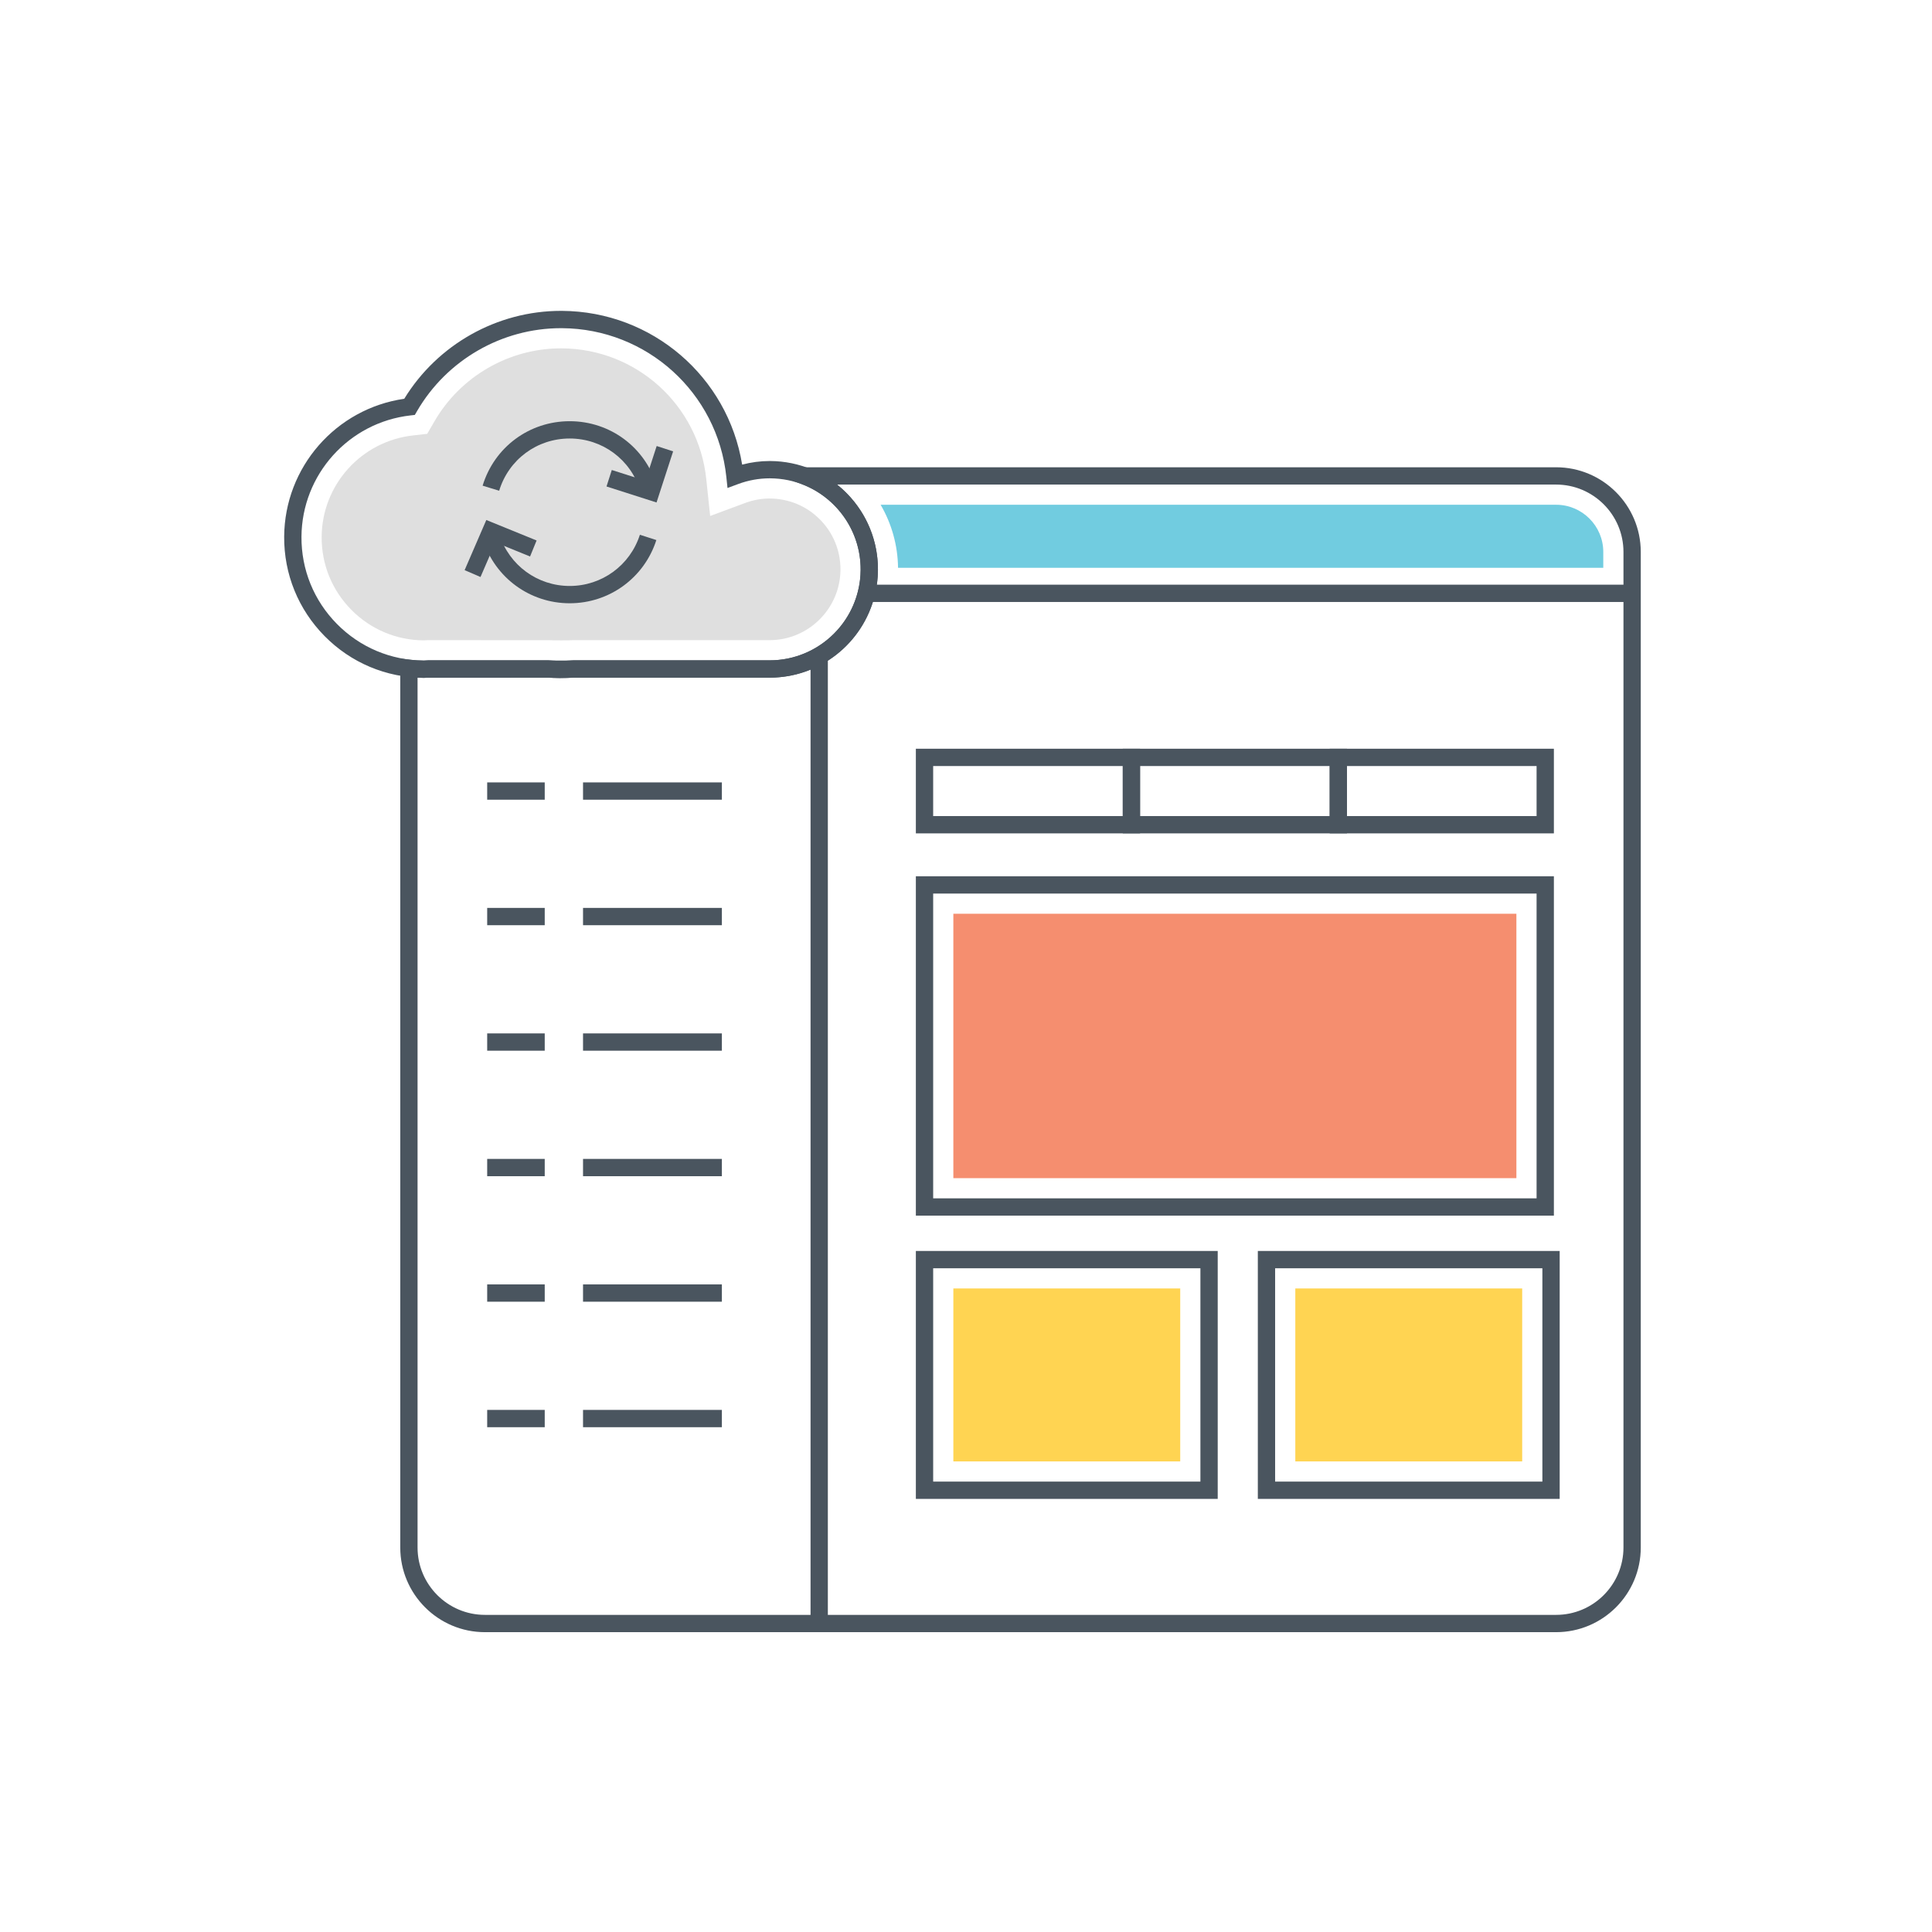 <?xml version="1.0" encoding="UTF-8"?>
<svg width="350px" height="350px" viewBox="0 0 350 350" version="1.1" xmlns="http://www.w3.org/2000/svg" xmlns:xlink="http://www.w3.org/1999/xlink">
    <!-- Generator: Sketch 53.2 (72643) - https://sketchapp.com -->
    <title>2.3-everywhere-cloud-services</title>
    <desc>Created with Sketch.</desc>
    <g id="2.3-everywhere-cloud-services" stroke="none" stroke-width="1" fill="none" fill-rule="evenodd">
        <g id="CLOUD-CONTROL-PANEL-Copy" transform="translate(51, 56)" fill-rule="nonzero">
            <path d="M230.904,28.65 L86.021,28.65 L94.178,31.686 C100.644,34.092 104.957,40.345 104.911,47.245 C104.901,48.576 104.738,49.873 104.423,51.112 C102.606,58.481 96.025,63.627 88.423,63.627 L88.31,63.627 L52.817,63.63 C52.105,63.675 51.262,63.721 50.43,63.721 C49.752,63.711 49.084,63.682 48.426,63.632 L48.367,63.627 L26.578,63.628 C26.437,63.633 26.299,63.642 26.161,63.65 C26.021,63.659 25.882,63.669 25.76,63.669 C24.892,63.66 24.052,63.607 23.264,63.513 L21.512,63.304 L21.512,224.346 C21.512,232.803 28.392,239.683 36.848,239.683 L230.904,239.683 C239.361,239.683 246.24,232.803 246.24,224.346 L246.24,43.987 C246.24,35.53 239.36,28.65 230.904,28.65 Z M243.106,224.346 C243.106,231.074 237.632,236.549 230.904,236.549 L36.847,236.549 C30.119,236.549 24.645,231.075 24.645,224.346 L24.645,66.77 C25.004,66.788 25.37,66.799 25.742,66.804 C25.947,66.804 26.153,66.792 26.361,66.778 L48.25,66.761 C48.951,66.813 49.664,66.845 50.408,66.855 C51.349,66.855 52.254,66.806 52.915,66.761 L88.3,66.761 L88.423,66.762 C97.471,66.762 105.302,60.635 107.463,51.873 C107.838,50.4 108.033,48.851 108.045,47.267 C108.086,41.157 105.255,35.473 100.633,31.784 L230.903,31.784 C237.632,31.784 243.106,37.258 243.106,43.987 L243.106,224.346 L243.106,224.346 Z" id="Shape" fill="#4A555F"></path>
            <path d="M230.904,35.441 L108.533,35.441 C110.518,38.847 111.64,42.768 111.689,46.86 L239.449,46.86 L239.449,43.987 C239.449,39.275 235.616,35.441 230.904,35.441 Z" id="Path" fill="#71CCE0"></path>
            <rect id="Rectangle" fill="#4A555F" x="105.945" y="49.921" width="138.728" height="3.134"></rect>
            <path d="M102.395,33.358 C98.713,29.627 93.799,27.553 88.558,27.518 L88.426,27.518 C86.749,27.518 85.081,27.738 83.446,28.173 C80.854,12.271 67.16,0.427 50.843,0.317 L50.617,0.316 C39.065,0.316 28.263,6.398 22.234,16.242 C9.861,18.029 0.564,28.627 0.48,41.211 C0.435,48 3.036,54.401 7.805,59.234 C12.574,64.067 18.94,66.753 25.764,66.798 C25.968,66.798 26.167,66.787 26.367,66.775 L48.252,66.759 C48.75,66.79 49.858,66.801 50.682,66.801 C51.181,66.801 52.378,66.796 52.972,66.759 L88.296,66.759 L88.428,66.76 C88.429,66.76 88.428,66.76 88.429,66.76 C99.175,66.76 107.976,58.016 108.048,47.27 C108.084,42.029 106.076,37.088 102.395,33.358 Z M88.428,63.626 L52.92,63.625 L52.808,63.629 C52.492,63.652 51.658,63.667 50.682,63.667 C49.533,63.667 48.672,63.648 48.416,63.629 L48.303,63.625 L26.578,63.626 C26.443,63.63 26.309,63.638 26.175,63.647 C26.04,63.655 25.903,63.664 25.752,63.664 C25.752,63.664 25.751,63.664 25.751,63.664 C19.799,63.625 14.218,61.27 10.037,57.033 C5.856,52.796 3.575,47.184 3.615,41.232 C3.69,29.971 12.181,20.524 23.367,19.257 L24.15,19.168 L24.546,18.486 C29.929,9.213 39.92,3.452 50.618,3.452 L50.822,3.453 C66.184,3.555 78.978,15.138 80.583,30.396 L80.794,32.405 L82.688,31.701 C84.556,31.006 86.486,30.653 88.427,30.653 L88.538,30.654 C92.942,30.683 97.071,32.425 100.164,35.56 C103.257,38.695 104.945,42.846 104.915,47.25 C104.854,56.28 97.459,63.626 88.428,63.626 Z" id="Shape" fill="#4A555F"></path>
            <path d="M97.56,38.127 C95.153,35.688 91.94,34.332 88.427,34.309 C86.923,34.309 85.421,34.584 83.962,35.127 L77.651,37.475 L76.946,30.777 C75.536,17.374 64.295,7.198 50.797,7.108 L50.617,7.107 C41.218,7.107 32.439,12.171 27.709,20.321 L26.39,22.594 L23.779,22.889 C14.431,23.949 7.334,31.844 7.271,41.256 C7.237,46.232 9.144,50.922 12.639,54.464 C16.134,58.006 20.799,59.975 25.752,60.008 L25.946,59.997 C26.12,59.987 26.293,59.976 26.469,59.971 L48.51,59.972 L48.669,59.982 C48.857,59.993 49.626,60.011 50.682,60.011 C51.739,60.011 52.388,59.993 52.548,59.982 L52.734,59.969 C52.734,59.969 88.428,59.969 88.429,59.969 C95.456,59.969 101.211,54.252 101.258,47.225 C101.28,43.798 99.967,40.567 97.56,38.127 Z" id="Path" fill="#DFDFDF"></path>
            <rect id="Rectangle" fill="#4A555F" x="95.838" y="62.8" width="3.134" height="175.316"></rect>
            <rect id="Rectangle" fill="#4A555F" x="37.259" y="85.74" width="10.424" height="3.134"></rect>
            <rect id="Rectangle" fill="#4A555F" x="54.622" y="85.74" width="25.153" height="3.134"></rect>
            <rect id="Rectangle" fill="#4A555F" x="37.259" y="108.476" width="10.424" height="3.134"></rect>
            <rect id="Rectangle" fill="#4A555F" x="54.622" y="108.476" width="25.153" height="3.134"></rect>
            <rect id="Rectangle" fill="#4A555F" x="37.259" y="131.211" width="10.424" height="3.134"></rect>
            <rect id="Rectangle" fill="#4A555F" x="54.622" y="131.211" width="25.153" height="3.134"></rect>
            <rect id="Rectangle" fill="#4A555F" x="37.259" y="153.947" width="10.424" height="3.134"></rect>
            <rect id="Rectangle" fill="#4A555F" x="54.622" y="153.947" width="25.153" height="3.134"></rect>
            <rect id="Rectangle" fill="#4A555F" x="37.259" y="176.683" width="10.424" height="3.134"></rect>
            <rect id="Rectangle" fill="#4A555F" x="54.622" y="176.683" width="25.153" height="3.134"></rect>
            <rect id="Rectangle" fill="#4A555F" x="37.259" y="199.418" width="10.424" height="3.134"></rect>
            <rect id="Rectangle" fill="#4A555F" x="54.622" y="199.418" width="25.153" height="3.134"></rect>
            <path d="M114.917,79.64 L114.917,94.974 L155.535,94.974 L155.535,79.64 L114.917,79.64 Z M152.4,91.84 L118.051,91.84 L118.051,82.775 L152.4,82.775 L152.4,91.84 Z" id="Shape" fill="#4A555F"></path>
            <path d="M152.4,79.64 L152.4,94.974 L193.018,94.974 L193.018,79.64 L152.4,79.64 Z M189.884,91.84 L155.534,91.84 L155.534,82.775 L189.884,82.775 L189.884,91.84 Z" id="Shape" fill="#4A555F"></path>
            <path d="M189.884,79.64 L189.884,94.974 L230.501,94.974 L230.501,79.64 L189.884,79.64 Z M227.367,91.84 L193.018,91.84 L193.018,82.775 L227.367,82.775 L227.367,91.84 Z" id="Shape" fill="#4A555F"></path>
            <path d="M114.917,102.744 L114.917,164.225 L230.501,164.225 L230.501,102.744 L114.917,102.744 Z M227.367,161.091 L118.052,161.091 L118.052,105.878 L227.367,105.878 L227.367,161.091 Z" id="Shape" fill="#4A555F"></path>
            <rect id="Rectangle" fill="#F58E6F" x="121.708" y="109.535" width="102.001" height="47.899"></rect>
            <path d="M114.917,170.625 L114.917,215.539 L169.6,215.539 L169.6,170.625 L114.917,170.625 Z M166.466,212.405 L118.052,212.405 L118.052,173.759 L166.466,173.759 L166.466,212.405 L166.466,212.405 Z" id="Shape" fill="#4A555F"></path>
            <rect id="Rectangle" fill="#FFD452" x="121.708" y="177.416" width="41.101" height="31.333"></rect>
            <path d="M176.868,170.625 L176.868,215.539 L231.551,215.539 L231.551,170.625 L176.868,170.625 Z M228.416,212.405 L180.001,212.405 L180.001,173.759 L228.416,173.759 L228.416,212.405 L228.416,212.405 Z" id="Shape" fill="#4A555F"></path>
            <rect id="Rectangle" fill="#FFD452" x="183.658" y="177.416" width="41.101" height="31.333"></rect>
            <path d="M64.921,40.878 C63.141,46.426 58.031,50.153 52.205,50.153 C46.379,50.153 41.269,46.426 39.489,40.878 L36.505,41.836 C38.702,48.685 45.012,53.287 52.205,53.287 C59.399,53.287 65.708,48.685 67.905,41.836 L64.921,40.878 Z" id="Path" fill="#4A555F"></path>
            <path d="M52.205,20.305 C44.899,20.305 38.56,24.999 36.431,31.985 L39.43,32.899 C41.153,27.24 46.287,23.439 52.205,23.439 C58.123,23.439 63.257,27.24 64.98,32.899 L67.979,31.985 C65.85,24.999 59.511,20.305 52.205,20.305 Z" id="Path" fill="#4A555F"></path>
            <polygon id="Path" fill="#4A555F" points="67.963 24.801 65.92 31.093 59.831 29.145 58.876 32.13 67.937 35.03 70.944 25.768"></polygon>
            <polygon id="Path" fill="#4A555F" points="37.101 38.203 33.17 47.287 36.046 48.531 38.759 42.263 45.026 44.815 46.208 41.913"></polygon>
        </g>
    </g>
</svg>